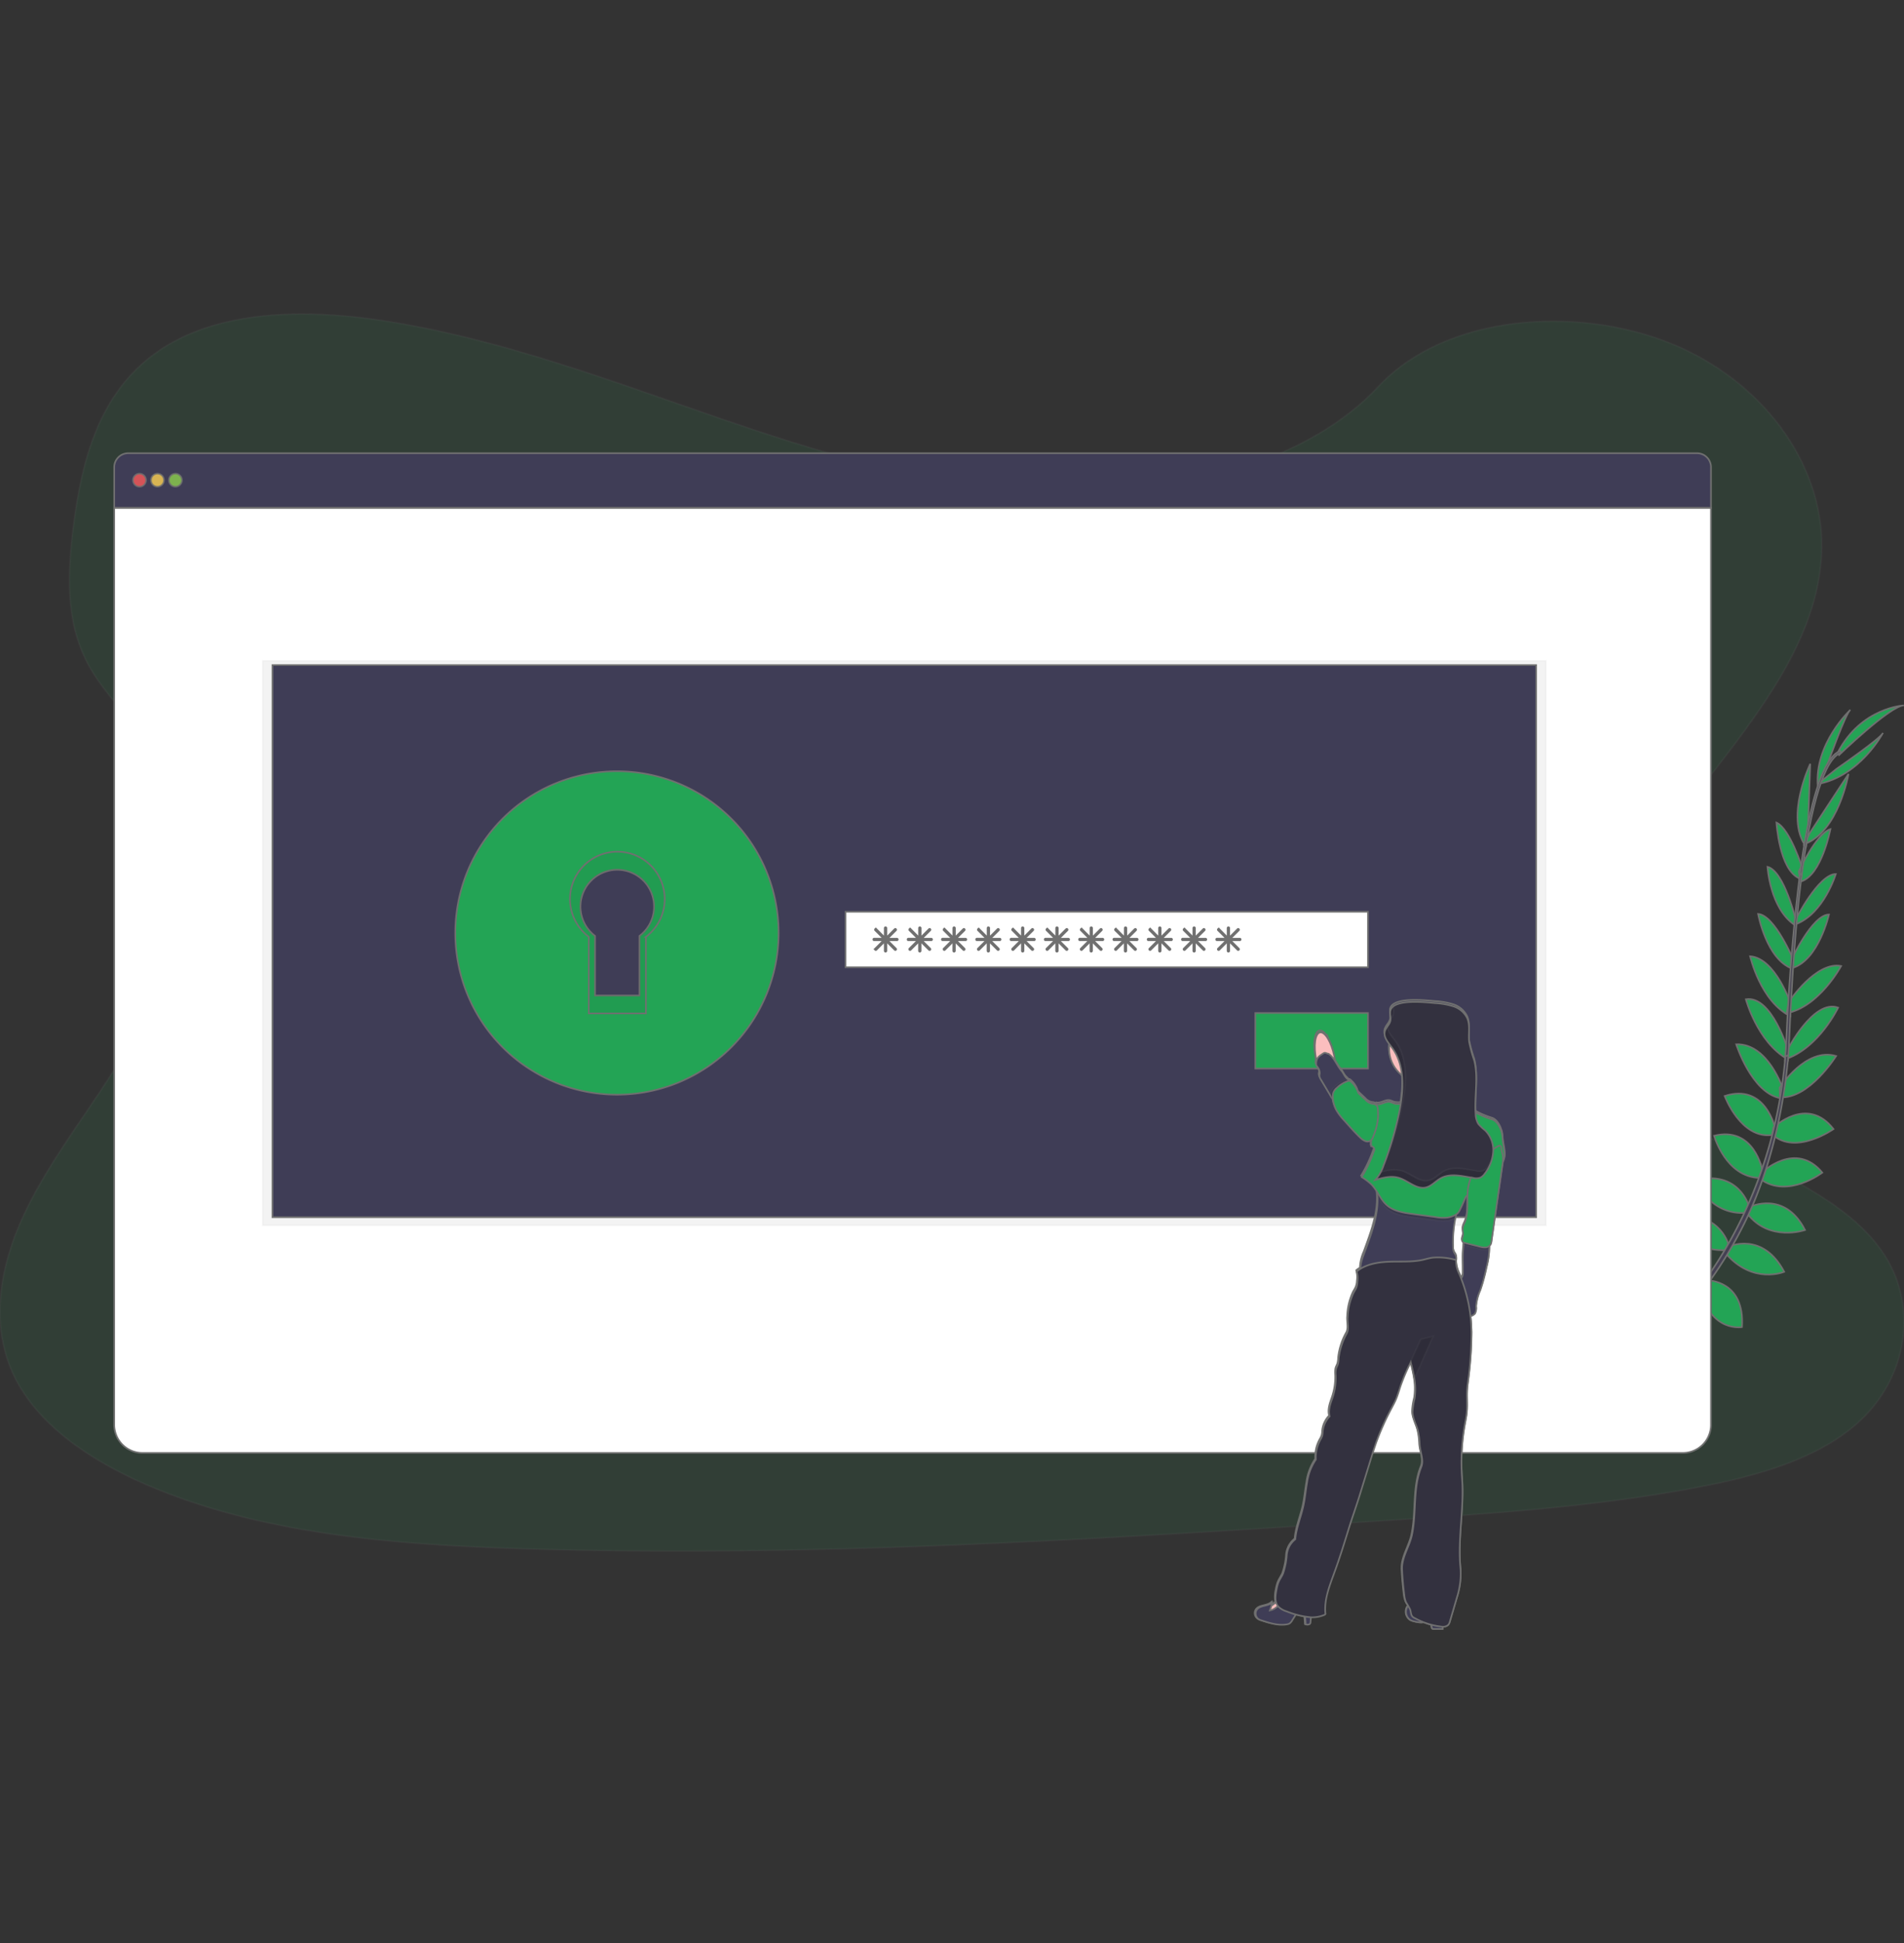 <svg xmlns="http://www.w3.org/2000/svg" xmlns:xlink="http://www.w3.org/1999/xlink" width="500" height="510" viewBox="0 0 500 510">
  <rect x="0" y="0" width="500" height="510" fill="#333333" stroke="none"/>
  <defs>
    <clipPath id="clip-path">
      <rect id="Rectangle_1" data-name="Rectangle 1" width="500" height="510" transform="translate(146 133)" fill="#fff" stroke="#707070" stroke-width="1"/>
    </clipPath>
    <linearGradient id="linear-gradient" y1="0.5" x2="1" y2="0.5" gradientUnits="objectBoundingBox">
      <stop offset="0" stop-color="gray" stop-opacity="0.251"/>
      <stop offset="0.54" stop-color="gray" stop-opacity="0.122"/>
      <stop offset="1" stop-color="gray" stop-opacity="0.102"/>
    </linearGradient>
  </defs>
  <g id="Mask_Group_1" data-name="Mask Group 1" transform="translate(-146 -133)" clip-path="url(#clip-path)">
    <g id="undraw_authentication_fsn5" transform="translate(146 215.421)">
      <path id="Path_1" data-name="Path 1" d="M290.064,67.344c-32.049.043-62.9-9.042-92.4-19.135S138.873,26.814,107.42,22.025c-20.229-3.078-43.231-2.8-59.043,8.382C33.155,41.16,28.748,58.958,26.621,75.4c-1.6,12.369-2.337,25.352,3.653,36.667,4.159,7.855,11.276,14.329,16.293,21.815,17.51,26.042,6.98,59.309-10.037,85.956-7.979,12.5-17.326,24.486-23.358,37.7S4.665,285.75,10.817,298.8c6.1,12.931,19.868,22.317,34.647,28.726,30.013,13.043,64.956,15.838,98.96,16.914,75.272,2.388,150.689-2.482,225.905-7.353,27.835-1.8,55.794-3.614,83.054-8.832,15.135-2.894,30.72-7.19,41.452-16.606,13.621-11.954,16.408-31.47,6.5-45.5-16.623-23.53-60.454-27.967-72.373-53.427-6.573-14.016-.9-30.09,7.443-43.6,17.9-28.988,48.723-54.953,49.242-87.375C486,59.481,469.972,37.76,446.035,28.083c-25.091-10.136-59.3-7.529-76.88,11.362C351.079,58.906,318.361,67.314,290.064,67.344Z" transform="translate(-7.25 -20.349)" fill="#23a455" stroke="#707070" stroke-width="0.429" opacity="0.1"/>
      <path id="Path_2" data-name="Path 2" d="M432.8,297.048s-5.269-3.477-10.492-1c0,0,1.608,3.1,8.219,2.8Z" transform="translate(-7.25 -20.349)" fill="#23a455" stroke="#707070" stroke-width="0.429"/>
      <path id="Path_3" data-name="Path 3" d="M433.468,297.232s1.6,6.105-2.418,10.26c0,0-2.418-2.517,0-8.682Z" transform="translate(-7.25 -20.349)" fill="#23a455" stroke="#707070" stroke-width="0.429"/>
      <path id="Path_4" data-name="Path 4" d="M440.02,291.371s-.39-5.192-12.117-3.469c0,0-.056,3.349,4.06,4.935S437.966,293.086,440.02,291.371Z" transform="translate(-7.25 -20.349)" fill="#23a455" stroke="#707070" stroke-width="0.429"/>
      <path id="Path_5" data-name="Path 5" d="M440.757,291.337s4.956,1.591.536,12.588c0,0-3.271-.729-3.859-5.106S438.588,292.932,440.757,291.337Z" transform="translate(-7.25 -20.349)" fill="#23a455" stroke="#707070" stroke-width="0.429"/>
      <path id="Path_6" data-name="Path 6" d="M447.377,283.971s.673-8.545-11.31-7.67c0,0-.858,7.718,9.2,9.724Z" transform="translate(-7.25 -20.349)" fill="#23a455" stroke="#707070" stroke-width="0.429"/>
      <path id="Path_7" data-name="Path 7" d="M455.3,274.324s-1.642-9.686-13.621-6.8c0,0-.043,8.374,11.666,9.107Z" transform="translate(-7.25 -20.349)" fill="#23a455" stroke="#707070" stroke-width="0.429"/>
      <path id="Path_8" data-name="Path 8" d="M461.084,264.351s-2.753-9.433-14.62-6.611c0,0,2.825,8.485,13.832,8.352Z" transform="translate(-7.25 -20.349)" fill="#23a455" stroke="#707070" stroke-width="0.429"/>
      <path id="Path_9" data-name="Path 9" d="M466.581,254.61s-2.688-9.788-14.149-6.86c0,0,3.824,9.3,13.39,8.515Z" transform="translate(-7.25 -20.349)" fill="#23a455" stroke="#707070" stroke-width="0.429"/>
      <path id="Path_10" data-name="Path 10" d="M470.122,245.358s-2.067-11.971-12.751-9.321c0,0,3.1,10.89,11.966,11.066Z" transform="translate(-7.25 -20.349)" fill="#23a455" stroke="#707070" stroke-width="0.429"/>
      <path id="Path_11" data-name="Path 11" d="M473.445,234.18s-2.483-12.065-13.291-8.575c0,0,4.236,11.4,12.524,10.226Z" transform="translate(-7.25 -20.349)" fill="#23a455" stroke="#707070" stroke-width="0.429"/>
      <path id="Path_12" data-name="Path 12" d="M475.486,223.779s-3.94-12.069-12.3-11.744c0,0,4.026,12.747,11.6,14.149Z" transform="translate(-7.25 -20.349)" fill="#23a455" stroke="#707070" stroke-width="0.429"/>
      <path id="Path_13" data-name="Path 13" d="M476.807,213.626s-4.288-14.526-11.088-13.407c0,0,2.967,11.1,10.847,15.671Z" transform="translate(-7.25 -20.349)" fill="#23a455" stroke="#707070" stroke-width="0.429"/>
      <path id="Path_14" data-name="Path 14" d="M477.553,201.513s-4.022-12.1-10.719-12.588c0,0,2.735,11.911,10.586,15.735Z" transform="translate(-7.25 -20.349)" fill="#23a455" stroke="#707070" stroke-width="0.429"/>
      <path id="Path_15" data-name="Path 15" d="M478.363,190.212s-5.012-12.117-9.433-12.391c0,0,2.178,11.932,9,14.38Z" transform="translate(-7.25 -20.349)" fill="#23a455" stroke="#707070" stroke-width="0.429"/>
      <path id="Path_16" data-name="Path 16" d="M478.916,179.7s-3.083-13.158-7.512-14.252c0,0,.6,10.766,7.066,15.238Z" transform="translate(-7.25 -20.349)" fill="#23a455" stroke="#707070" stroke-width="0.429"/>
      <path id="Path_17" data-name="Path 17" d="M480.588,165.927s-3.241-10.492-6.83-12.091c0,0,.707,12.37,6,14.655Z" transform="translate(-7.25 -20.349)" fill="#23a455" stroke="#707070" stroke-width="0.429"/>
      <path id="Path_18" data-name="Path 18" d="M481.973,156.923l.652-18.5s-6.71,13.943-1.136,21.742Z" transform="translate(-7.25 -20.349)" fill="#23a455" stroke="#707070" stroke-width="0.429"/>
      <path id="Path_19" data-name="Path 19" d="M487.152,138.526s4.832-13.506,6-14.26c0,0-9.475,8.764-8.549,20.036Z" transform="translate(-7.25 -20.349)" fill="#23a455" stroke="#707070" stroke-width="0.429"/>
      <path id="Path_20" data-name="Path 20" d="M447.7,283.907s8.5-1.11,8.245,10.9c0,0-7.679,1.252-10.187-8.682Z" transform="translate(-7.25 -20.349)" fill="#23a455" stroke="#707070" stroke-width="0.429"/>
      <path id="Path_21" data-name="Path 21" d="M455.7,274s9.818-.03,9,12.262c0,0-8.245,1.475-10.963-9.938Z" transform="translate(-7.25 -20.349)" fill="#23a455" stroke="#707070" stroke-width="0.429"/>
      <path id="Path_22" data-name="Path 22" d="M461.179,265.145s8.914-4.18,14.616,6.611c0,0-8.232,3.481-15.405-4.866Z" transform="translate(-7.25 -20.349)" fill="#23a455" stroke="#707070" stroke-width="0.429"/>
      <path id="Path_23" data-name="Path 23" d="M466.778,254.7s9.128-4.446,14.488,6.093c0,0-9.51,3.276-15.242-4.425Z" transform="translate(-7.25 -20.349)" fill="#23a455" stroke="#707070" stroke-width="0.429"/>
      <path id="Path_24" data-name="Path 24" d="M470.007,245.619s8.785-8.391,15.8.094c0,0-8.974,6.907-16.2,1.775Z" transform="translate(-7.25 -20.349)" fill="#23a455" stroke="#707070" stroke-width="0.429"/>
      <path id="Path_25" data-name="Path 25" d="M472.948,233.893s8.837-8.575,15.791.394c0,0-9.917,7.044-16.108,1.406Z" transform="translate(-7.25 -20.349)" fill="#23a455" stroke="#707070" stroke-width="0.429"/>
      <path id="Path_26" data-name="Path 26" d="M474.6,223.436s6.809-10.719,14.826-8.326c0,0-7.066,11.349-14.749,10.843Z" transform="translate(-7.25 -20.349)" fill="#23a455" stroke="#707070" stroke-width="0.429"/>
      <path id="Path_27" data-name="Path 27" d="M476.605,213.557s6.86-13.5,13.351-11.148c0,0-4.948,10.376-13.527,13.424Z" transform="translate(-7.25 -20.349)" fill="#23a455" stroke="#707070" stroke-width="0.429"/>
      <path id="Path_28" data-name="Path 28" d="M477.081,200.81s7.053-10.624,13.66-9.325c0,0-5.767,10.775-14.346,12.4Z" transform="translate(-7.25 -20.349)" fill="#23a455" stroke="#707070" stroke-width="0.429"/>
      <path id="Path_29" data-name="Path 29" d="M477.63,189.976s5.467-11.924,9.908-12.005c0,0-2.624,11.838-9.54,14.029Z" transform="translate(-7.25 -20.349)" fill="#23a455" stroke="#707070" stroke-width="0.429"/>
      <path id="Path_30" data-name="Path 30" d="M478.7,179.441s6.075-12.074,10.642-12.1c0,0-3.108,10.324-10.44,13.158Z" transform="translate(-7.25 -20.349)" fill="#23a455" stroke="#707070" stroke-width="0.429"/>
      <path id="Path_31" data-name="Path 31" d="M479.615,166.682s4.545-9.99,8.309-11.122c0,0-2.272,12.177-7.808,13.772Z" transform="translate(-7.25 -20.349)" fill="#23a455" stroke="#707070" stroke-width="0.429"/>
      <path id="Path_32" data-name="Path 32" d="M482.513,156.559l10.157-15.474s-2.6,15.264-11.641,18.436Z" transform="translate(-7.25 -20.349)" fill="#23a455" stroke="#707070" stroke-width="0.429"/>
      <path id="Path_33" data-name="Path 33" d="M489.485,139.773s11.8-8.146,12.232-9.463c0,0-6,11.409-17.15,13.424Z" transform="translate(-7.25 -20.349)" fill="#23a455" stroke="#707070" stroke-width="0.429"/>
      <path id="Path_34" data-name="Path 34" d="M490.192,136.107s13.553-13.03,17.013-13.017c0,0-11.178.51-17.339,12.322Z" transform="translate(-7.25 -20.349)" fill="#23a455" stroke="#707070" stroke-width="0.429"/>
      <path id="Path_35" data-name="Path 35" d="M479.748,168.615l.493.064c2.547-19.933,6.26-31.728,10.453-33.173l-.163-.472C486.085,136.579,482.346,148.194,479.748,168.615Z" transform="translate(-7.25 -20.349)" fill="#444053" stroke="#707070" stroke-width="0.429"/>
      <path id="Path_36" data-name="Path 36" d="M476,216.284l.746.06c.159-1.861.279-3.764.36-5.664.712-16.5,1.814-31.65,3.263-43.008l-.429-.536c-1.453,11.383-2.868,26.99-3.58,43.514C476.279,212.537,476.159,214.432,476,216.284Z" transform="translate(-7.25 -20.349)" fill="#444053" stroke="#707070" stroke-width="0.429"/>
      <path id="Path_37" data-name="Path 37" d="M418.891,306.558c.129-.056,13.261-5.921,26.891-19.907a108.14,108.14,0,0,0,19.658-27.869c6.3-12.833,10.144-28.6,11.431-43.921l-.776.364c-2.894,34.386-18.548,57.882-30.995,70.68-13.5,13.862-26.484,19.667-26.613,19.723Z" transform="translate(-7.25 -20.349)" fill="#444053" stroke="#707070" stroke-width="0.429"/>
      <path id="Path_38" data-name="Path 38" d="M452.9,56.891H40.916a3.67,3.67,0,0,0-3.67,3.67V71.254h419.32V60.561A3.67,3.67,0,0,0,452.9,56.891Z" transform="translate(-7.25 -20.349)" fill="#3f3d56" stroke="#707070" stroke-width="0.429"/>
      <path id="Path_39" data-name="Path 39" d="M37.246,71.254V311.887a7.4,7.4,0,0,0,7.4,7.4H449.165a7.4,7.4,0,0,0,7.4-7.4V71.254Z" transform="translate(-7.25 -20.349)" fill="#fff" stroke="#707070" stroke-width="0.429"/>
      <circle id="Ellipse_1" data-name="Ellipse 1" cx="1.715" cy="1.715" r="1.715" transform="translate(34.922 41.902)" fill="#fa5959" stroke="#707070" stroke-width="0.429" opacity="0.8"/>
      <circle id="Ellipse_2" data-name="Ellipse 2" cx="1.715" cy="1.715" r="1.715" transform="translate(39.638 41.902)" fill="#fed253" stroke="#707070" stroke-width="0.429" opacity="0.8"/>
      <circle id="Ellipse_3" data-name="Ellipse 3" cx="1.715" cy="1.715" r="1.715" transform="translate(44.354 41.902)" fill="#8ccf4d" stroke="#707070" stroke-width="0.429" opacity="0.8"/>
      <rect id="Rectangle_2" data-name="Rectangle 2" width="336.999" height="148.185" transform="translate(68.973 91.028)" stroke="#707070" stroke-width="0.429" opacity="0.05"/>
      <rect id="Rectangle_3" data-name="Rectangle 3" width="331.854" height="144.918" transform="translate(71.546 92.152)" fill="#3f3d56" stroke="#707070" stroke-width="0.429"/>
      <path id="Path_40" data-name="Path 40" d="M169.263,149.8a33.014,33.014,0,1,0,33.014,33.014A33.014,33.014,0,0,0,169.263,149.8Zm5.921,33.807v15.632H163.513V183.6a9.668,9.668,0,1,1,11.671,0Z" transform="translate(-7.25 -20.349)" fill="#23a455" stroke="#707070" stroke-width="0.429"/>
      <path id="Path_41" data-name="Path 41" d="M169.263,149.8a33.014,33.014,0,1,0,33.014,33.014A33.014,33.014,0,0,0,169.263,149.8Zm5.921,33.807v15.632H163.513V183.6a9.668,9.668,0,1,1,11.671,0Z" transform="translate(-7.25 -20.349)" stroke="#707070" stroke-width="0.429" opacity="0.05"/>
      <path id="Path_42" data-name="Path 42" d="M169.263,140.365a42.446,42.446,0,1,0,42.446,42.446,42.446,42.446,0,0,0-42.446-42.446Zm7.61,43.467v20.1H161.867v-20.1a12.434,12.434,0,1,1,15.006,0Z" transform="translate(-7.25 -20.349)" fill="#23a455" stroke="#707070" stroke-width="0.429"/>
      <rect id="Rectangle_4" data-name="Rectangle 4" width="137.201" height="14.578" transform="translate(222.038 156.893)" fill="#fff" stroke="#707070" stroke-width="0.429"/>
      <rect id="Rectangle_5" data-name="Rectangle 5" width="29.584" height="14.578" transform="translate(329.655 183.476)" fill="#23a455" stroke="#707070" stroke-width="0.429"/>
      <path id="Path_43" data-name="Path 43" d="M242.794,184.312h-2.482l2.208-2.2a.219.219,0,0,0,0-.3.214.214,0,0,0-.3,0l-2.208,2.208v-2.487a.214.214,0,0,0-.214-.214.219.219,0,0,0-.214.214v2.487l-2.2-2.221a.214.214,0,0,0-.3,0,.219.219,0,0,0,0,.3l2.208,2.2h-2.487a.219.219,0,0,0-.214.214.214.214,0,0,0,.214.214h2.487l-2.208,2.208a.219.219,0,0,0,0,.3.223.223,0,0,0,.3,0l2.2-2.208v2.482a.214.214,0,1,0,.429,0v-2.482l2.208,2.208a.223.223,0,0,0,.3,0,.219.219,0,0,0,0-.3l-2.208-2.208h2.482a.208.208,0,1,0,0-.416Z" transform="translate(-7.25 -20.349)" fill="#23a455" stroke="#707070" stroke-width="0.429"/>
      <path id="Path_44" data-name="Path 44" d="M251.8,184.312h-2.482l2.208-2.2a.219.219,0,0,0,0-.3.214.214,0,0,0-.3,0l-2.208,2.208v-2.487a.214.214,0,0,0-.214-.214.219.219,0,0,0-.214.214v2.487l-2.2-2.221a.214.214,0,0,0-.3,0,.219.219,0,0,0,0,.3l2.208,2.2H245.8a.219.219,0,0,0-.214.214.214.214,0,0,0,.214.214h2.487l-2.208,2.208a.219.219,0,0,0,0,.3.223.223,0,0,0,.3,0l2.2-2.208v2.482a.214.214,0,1,0,.429,0v-2.482l2.208,2.208a.223.223,0,0,0,.3,0,.219.219,0,0,0,0-.3l-2.208-2.208H251.8a.208.208,0,1,0,0-.416Z" transform="translate(-7.25 -20.349)" fill="#23a455" stroke="#707070" stroke-width="0.429"/>
      <path id="Path_45" data-name="Path 45" d="M260.8,184.312h-2.482l2.208-2.2a.219.219,0,0,0,0-.3.214.214,0,0,0-.3,0l-2.208,2.208v-2.487a.214.214,0,0,0-.214-.214.219.219,0,0,0-.214.214v2.487l-2.2-2.221a.214.214,0,0,0-.3,0,.219.219,0,0,0,0,.3l2.208,2.2H254.8a.219.219,0,0,0-.214.214.214.214,0,0,0,.214.214h2.487l-2.208,2.208a.219.219,0,0,0,0,.3.223.223,0,0,0,.3,0l2.2-2.208v2.482a.214.214,0,1,0,.429,0v-2.482l2.208,2.208a.223.223,0,0,0,.3,0,.219.219,0,0,0,0-.3l-2.208-2.208H260.8a.208.208,0,1,0,0-.416Z" transform="translate(-7.25 -20.349)" fill="#23a455" stroke="#707070" stroke-width="0.429"/>
      <path id="Path_46" data-name="Path 46" d="M269.805,184.312h-2.482l2.208-2.2a.219.219,0,0,0,0-.3.214.214,0,0,0-.3,0l-2.208,2.208v-2.487a.214.214,0,0,0-.214-.214.219.219,0,0,0-.214.214v2.487l-2.2-2.221a.214.214,0,0,0-.3,0,.219.219,0,0,0,0,.3l2.208,2.2H263.8a.219.219,0,0,0-.214.214.214.214,0,0,0,.214.214h2.487l-2.208,2.208a.219.219,0,0,0,0,.3.223.223,0,0,0,.3,0l2.2-2.208v2.482a.214.214,0,1,0,.429,0v-2.482l2.208,2.208a.223.223,0,0,0,.3,0,.219.219,0,0,0,0-.3l-2.208-2.208h2.482a.208.208,0,1,0,0-.416Z" transform="translate(-7.25 -20.349)" fill="#23a455" stroke="#707070" stroke-width="0.429"/>
      <path id="Path_47" data-name="Path 47" d="M278.809,184.312h-2.482l2.208-2.2a.219.219,0,0,0,0-.3.214.214,0,0,0-.3,0l-2.208,2.208v-2.487a.214.214,0,0,0-.214-.214.219.219,0,0,0-.214.214v2.487l-2.2-2.221a.214.214,0,0,0-.3,0,.219.219,0,0,0,0,.3l2.208,2.2h-2.487a.219.219,0,0,0-.214.214.214.214,0,0,0,.214.214h2.487l-2.208,2.208a.219.219,0,0,0,0,.3.223.223,0,0,0,.3,0l2.2-2.208v2.482a.214.214,0,1,0,.429,0v-2.482l2.208,2.208a.223.223,0,0,0,.3,0,.219.219,0,0,0,0-.3l-2.208-2.208h2.482a.208.208,0,1,0,0-.416Z" transform="translate(-7.25 -20.349)" fill="#23a455" stroke="#707070" stroke-width="0.429"/>
      <path id="Path_48" data-name="Path 48" d="M287.813,184.312H285.33l2.208-2.2a.219.219,0,0,0,0-.3.214.214,0,0,0-.3,0l-2.208,2.208v-2.487a.214.214,0,0,0-.214-.214.219.219,0,0,0-.214.214v2.487l-2.2-2.221a.214.214,0,0,0-.3,0,.219.219,0,0,0,0,.3l2.208,2.2H281.81a.219.219,0,0,0-.214.214.214.214,0,0,0,.214.214H284.3l-2.208,2.208a.219.219,0,0,0,0,.3.223.223,0,0,0,.3,0l2.2-2.208v2.482a.214.214,0,1,0,.429,0v-2.482l2.208,2.208a.223.223,0,0,0,.3,0,.219.219,0,0,0,0-.3l-2.208-2.208h2.482a.208.208,0,1,0,0-.416Z" transform="translate(-7.25 -20.349)" fill="#23a455" stroke="#707070" stroke-width="0.429"/>
      <path id="Path_49" data-name="Path 49" d="M296.816,184.312h-2.482l2.208-2.2a.219.219,0,0,0,0-.3.214.214,0,0,0-.3,0l-2.208,2.208v-2.487a.214.214,0,0,0-.214-.214.219.219,0,0,0-.214.214v2.487l-2.2-2.221a.214.214,0,0,0-.3,0,.219.219,0,0,0,0,.3l2.208,2.2h-2.487a.219.219,0,0,0-.214.214.214.214,0,0,0,.214.214H293.3l-2.208,2.208a.219.219,0,0,0,0,.3.223.223,0,0,0,.3,0l2.2-2.208v2.482a.214.214,0,0,0,.429,0v-2.482l2.208,2.208a.223.223,0,0,0,.3,0,.219.219,0,0,0,0-.3l-2.208-2.208h2.482a.208.208,0,1,0,0-.416Z" transform="translate(-7.25 -20.349)" fill="#23a455" stroke="#707070" stroke-width="0.429"/>
      <path id="Path_50" data-name="Path 50" d="M305.82,184.312h-2.482l2.208-2.2a.219.219,0,0,0,0-.3.214.214,0,0,0-.3,0l-2.208,2.208v-2.487a.214.214,0,0,0-.214-.214.219.219,0,0,0-.214.214v2.487l-2.2-2.221a.214.214,0,0,0-.3,0,.219.219,0,0,0,0,.3l2.208,2.2h-2.487a.219.219,0,0,0-.214.214.214.214,0,0,0,.214.214H302.3l-2.208,2.208a.219.219,0,0,0,0,.3.223.223,0,0,0,.3,0l2.2-2.208v2.482a.214.214,0,1,0,.429,0v-2.482l2.208,2.208a.223.223,0,0,0,.3,0,.219.219,0,0,0,0-.3l-2.208-2.208h2.482a.208.208,0,1,0,0-.416Z" transform="translate(-7.25 -20.349)" fill="#23a455" stroke="#707070" stroke-width="0.429"/>
      <path id="Path_51" data-name="Path 51" d="M314.824,184.312h-2.482l2.208-2.2a.219.219,0,0,0,0-.3.214.214,0,0,0-.3,0l-2.208,2.208v-2.487a.214.214,0,0,0-.214-.214.219.219,0,0,0-.214.214v2.487l-2.2-2.221a.214.214,0,0,0-.3,0,.219.219,0,0,0,0,.3l2.208,2.2h-2.487a.219.219,0,0,0-.214.214.214.214,0,0,0,.214.214h2.487l-2.208,2.208a.219.219,0,0,0,0,.3.223.223,0,0,0,.3,0l2.2-2.208v2.482a.214.214,0,1,0,.429,0v-2.482l2.208,2.208a.223.223,0,0,0,.3,0,.219.219,0,0,0,0-.3l-2.208-2.208h2.482a.208.208,0,1,0,0-.416Z" transform="translate(-7.25 -20.349)" fill="#23a455" stroke="#707070" stroke-width="0.429"/>
      <path id="Path_52" data-name="Path 52" d="M323.828,184.312h-2.482l2.208-2.2a.219.219,0,0,0,0-.3.214.214,0,0,0-.3,0l-2.208,2.208v-2.487a.214.214,0,0,0-.214-.214.219.219,0,0,0-.214.214v2.487l-2.2-2.221a.214.214,0,0,0-.3,0,.219.219,0,0,0,0,.3l2.208,2.2h-2.487a.219.219,0,0,0-.214.214.214.214,0,0,0,.214.214h2.487l-2.208,2.208a.219.219,0,0,0,0,.3.223.223,0,0,0,.3,0l2.2-2.208v2.482a.214.214,0,0,0,.429,0v-2.482l2.208,2.208a.223.223,0,0,0,.3,0,.219.219,0,0,0,0-.3l-2.208-2.208h2.482a.208.208,0,1,0,0-.416Z" transform="translate(-7.25 -20.349)" fill="#23a455" stroke="#707070" stroke-width="0.429"/>
      <path id="Path_53" data-name="Path 53" d="M332.832,184.312h-2.482l2.208-2.2a.219.219,0,0,0,0-.3.214.214,0,0,0-.3,0l-2.208,2.208v-2.487a.214.214,0,0,0-.214-.214.219.219,0,0,0-.214.214v2.487l-2.2-2.221a.214.214,0,0,0-.3,0,.219.219,0,0,0,0,.3l2.208,2.2h-2.487a.219.219,0,0,0-.214.214.214.214,0,0,0,.214.214h2.487l-2.208,2.208a.219.219,0,0,0,0,.3.223.223,0,0,0,.3,0l2.2-2.208v2.482a.214.214,0,1,0,.429,0v-2.482l2.208,2.208a.223.223,0,0,0,.3,0,.219.219,0,0,0,0-.3l-2.208-2.208h2.482a.208.208,0,1,0,0-.416Z" transform="translate(-7.25 -20.349)" fill="#23a455" stroke="#707070" stroke-width="0.429"/>
      <path id="Path_54" data-name="Path 54" d="M401.856,236.47a7.675,7.675,0,0,0-.193-1.539c-.386-1.449-1.256-3.2-2.688-3.64a22.567,22.567,0,0,1-4.262-1.8c-.257-4.6.8-9.3-.352-13.754a35,35,0,0,1-1.325-4.858c-.236-2.075.33-4.288-.5-6.2a6.119,6.119,0,0,0-3.623-3.13,19.305,19.305,0,0,0-4.832-.857c-2.058-.167-8.721-.956-11.045.883h0a2.427,2.427,0,0,0-.429.429h0a1.715,1.715,0,0,0-.137.223l-.021.034a1.743,1.743,0,0,0-.116.279h0a2.168,2.168,0,0,0-.073.322v.772c.03.386.086.772.086,1.153a2.484,2.484,0,0,1-.051.566,3.962,3.962,0,0,1-.712,1.389h0l-.077.111c-.047.069-.094.133-.137.2s-.077.12-.111.18-.069.1-.1.154a2.092,2.092,0,0,0-.111.219c0,.043-.047.081-.064.124a2.117,2.117,0,0,0-.129.36,2.392,2.392,0,0,0-.026,1.14,4.245,4.245,0,0,0,.587,1.351c.107.176.223.347.343.519l.3.407a9.252,9.252,0,0,0-.09,1.2,8.87,8.87,0,0,0,3.386,6.971,26.264,26.264,0,0,1-.055,5.442c-.039.377-.086.759-.137,1.136s-.09.626-.141.939a4.352,4.352,0,0,1-1.874-.141,8.83,8.83,0,0,0-.857-.33c-1.248-.313-2.521.93-3.756.553a.5.5,0,0,1-.056.172,1.681,1.681,0,0,0-.858-.253,3.128,3.128,0,0,1-1.861-1.068l-1.634-1.539a1.8,1.8,0,0,1-.283-.317,2.225,2.225,0,0,1-.2-.527,6.076,6.076,0,0,0-1.582-2.268,1.072,1.072,0,0,0-.467-.339.72.72,0,0,0-.214,0,1.877,1.877,0,0,0-.141-.171,4.041,4.041,0,0,0-.356-.36c-.78-.72-.858-1.338-1.535-2.144a20.6,20.6,0,0,1-1.6-2.422c-.056-.45-.133-.913-.227-1.381a17.767,17.767,0,0,0-.939-3.13l-.857-1.9-.1.1c-.622-.926-1.286-1.432-1.882-1.312-1,.206-1.492,2.144-1.333,4.678l.343,2.573a.794.794,0,0,0,.047.193,4.748,4.748,0,0,0-.094.926c0,.36.334.626.51.948a2.68,2.68,0,0,1,.429,1.462c-.021.184-.077.36-.086.54a2.079,2.079,0,0,0,.4,1.115l2.144,3.6.429.755.026.034a1.831,1.831,0,0,0,.575.66,7.854,7.854,0,0,0,.707,2.6c.073.163.154.317.24.472a15.164,15.164,0,0,0,2.024,2.628l1.02,1.145c1.008,1.123,2.015,2.251,3.108,3.289a4.164,4.164,0,0,0,1.389.973,1.573,1.573,0,0,0,1.561-.227v1.595a.9.9,0,0,1,.677,1.411,35.362,35.362,0,0,1-3.173,6.714,14.29,14.29,0,0,1,2.658,2.028,11.953,11.953,0,0,1,1.385,1.874c.039.317.069.63.086.943.317,5.111-1.659,10.183-3.43,15.053a11.729,11.729,0,0,0-1.025,4.262,8.367,8.367,0,0,0-.96.69,6.358,6.358,0,0,1,.176,2.718,4.815,4.815,0,0,1-.356,1.715,12.062,12.062,0,0,1-.617,1.1,16.36,16.36,0,0,0-1.578,6.526c-.133,1.351.39,3-.223,4.21a17.224,17.224,0,0,0-2.144,6.594,6.611,6.611,0,0,1-.2,1.539c-.133.429-.369.793-.489,1.213a5.192,5.192,0,0,0-.086,1.715,16.412,16.412,0,0,1-.9,6.05c-.536,1.531-1.128,3.168-.707,4.742a6.684,6.684,0,0,0-1.814,3.983,6.281,6.281,0,0,1-.137,1.136,5.525,5.525,0,0,1-.515,1.093,9.57,9.57,0,0,0-1.166,5.145,14.312,14.312,0,0,0-2.311,6.037c-.382,2.139-.549,4.318-1.038,6.431-.652,2.8-1.831,5.621-2.062,8.485a5.977,5.977,0,0,0-2.255,4.232,18.835,18.835,0,0,1-.99,4.832c-.352.78-.858,1.479-1.192,2.277a10.456,10.456,0,0,0-.514,1.959,7.646,7.646,0,0,0-.133,3.216,4.848,4.848,0,0,1-1.256.956c.069-.266.124-.532.171-.8-1.106,1-3.113.652-4,1.857a1.809,1.809,0,0,0,.429,2.482,3.432,3.432,0,0,0,.888.382c2.144.686,4.348,1.376,6.551,1.012a1.955,1.955,0,0,0,.742-.236,2.388,2.388,0,0,0,.69-.8q.5-.785.986-1.569a20.362,20.362,0,0,0,2.405.562c.081.686.141,1.372.171,2.058.429.086,1,.111,1.2-.287a1.042,1.042,0,0,0,.073-.476c0-.3.043-.707.069-1.119h.086a8.146,8.146,0,0,0,3.794-.767c-.459-3.8,1.055-7.512,2.367-11.1,1.385-3.782,2.573-7.632,3.769-11.482.857-2.71,1.805-5.334,2.645-8.048q1.586-5.145,3.186-10.29c.463-1.509.93-3,1.462-4.5a70.135,70.135,0,0,1,3.975-8.845c.429-.81.857-1.612,1.209-2.452.429-1.025.733-2.1,1.076-3.156a48.878,48.878,0,0,1,2.693-6.337c.03-.056.051-.107.081-.159.347,1.419.695,2.86.926,4.288a16.292,16.292,0,0,1,.073,5.3,17.476,17.476,0,0,0-.549,3.593c.064,1.676.96,3.2,1.4,4.815a18.326,18.326,0,0,1,.48,3.687c.12,1.929,1.166,4.095.429,5.882-2.294,5.664-1.183,12.061-2.491,18.008-.673,3.053-2.735,5.921-2.573,9.042q.172,3.323.583,6.629a6.309,6.309,0,0,0,.536,2.011,7.382,7.382,0,0,0,.587.96c-.189.073-.347.266-.484.673a2.645,2.645,0,0,0,.952,3,4.168,4.168,0,0,0,1.239.429,6.524,6.524,0,0,0,1.792.249,4.182,4.182,0,0,0,.562-.069,20.435,20.435,0,0,0,2.028.729,4.4,4.4,0,0,0,.056.527.656.656,0,0,0,.223.484.669.669,0,0,0,.343.06h2.328V364.9a1.917,1.917,0,0,0,1.479-.48,2.289,2.289,0,0,0,.429-.892q.952-3.229,1.891-6.461a20.657,20.657,0,0,0,.922-7.375c-.827-7.9.99-15.829.4-23.753a56.9,56.9,0,0,1,.729-14.252c.193-1.063.429-2.144.515-3.2.189-2-.043-4.017.1-6,.047-.695.142-1.385.227-2.075a99.657,99.657,0,0,0,.922-12.927,40.727,40.727,0,0,0-.266-4.288,2.448,2.448,0,0,0,1.171-.686,2.916,2.916,0,0,0,.279-1.831,13.273,13.273,0,0,1,1.153-4.382,52.057,52.057,0,0,0,1.621-6.028,21.046,21.046,0,0,0,.72-5.038q0-.257-.026-.515a1.328,1.328,0,0,0,.394-.429,2.491,2.491,0,0,0,.206-.793c.154-1.093.313-2.191.467-3.289q.171-1.179.339-2.354l1.363-9.514c.116-.827.236-1.651.352-2.474l.356-2.461c.039-.292.081-.583.111-.857C402.967,240.791,401.968,238.459,401.856,236.47ZM390.482,272.09a7.837,7.837,0,0,1-.858-3.726h-.047a1.912,1.912,0,0,0-.056-1.209c-.133-.313-.364-.579-.506-.892a3.267,3.267,0,0,1-.232-1.2,32.729,32.729,0,0,1,.613-7.778c.056-.3.116-.6.172-.9a2.239,2.239,0,0,0,.489-.382,3.477,3.477,0,0,0,.553-.858c.485-.973.926-1.964,1.333-2.971.133-.326.326-.7.656-.785-.069,2.508.189,5.068-.832,7.332a4.637,4.637,0,0,0-.429,1.158c-.094.639.172,1.286.077,1.921-.047.33-.189.635-.244.96a.939.939,0,0,0,.249.909.749.749,0,0,0,.184.094c-.026.171-.047.347-.064.514-.034.352-.051.682-.073.888a27.66,27.66,0,0,0-.116,3.156c0,1.136.043,2.272.026,3.43a2.328,2.328,0,0,1-.163.973,1.689,1.689,0,0,1-.326.429,11.145,11.145,0,0,0-.407-1.059Z" transform="translate(-7.25 -20.349)" stroke="#707070" stroke-width="0.429" fill="url(#linear-gradient)"/>
      <ellipse id="Ellipse_4" data-name="Ellipse 4" cx="2.418" cy="6.847" rx="2.418" ry="6.847" transform="matrix(0.98, -0.201, 0.201, 0.98, 344.271, 189.063)" fill="#fbbebe" stroke="#707070" stroke-width="0.429"/>
      <path id="Path_55" data-name="Path 55" d="M376.616,360.152a2.6,2.6,0,0,0,.952,2.971,4.237,4.237,0,0,0,1.231.429,6.491,6.491,0,0,0,1.788.244c.742-.034,1.453-.326,2.2-.429a.343.343,0,0,1,.253.034.365.365,0,0,1,.094.3,11.332,11.332,0,0,0,.094,1.261.648.648,0,0,0,.223.484.669.669,0,0,0,.343.06h2.324a22.663,22.663,0,0,0-.665-6.063,1.354,1.354,0,0,0-.172-.429,1.419,1.419,0,0,0-.742-.429,4.146,4.146,0,0,0-1.8-.313,5.263,5.263,0,0,0-2.015.986,3.07,3.07,0,0,1-2.285.553C377.662,359.607,377.015,358.96,376.616,360.152Z" transform="translate(-7.25 -20.349)" fill="#3f3d56" stroke="#707070" stroke-width="0.429"/>
      <path id="Path_56" data-name="Path 56" d="M342.5,358.27a6.431,6.431,0,0,1-2.345,1.595l-.395.189a.274.274,0,0,0-.133.107.231.231,0,0,0,.043.193,2.774,2.774,0,0,0,3.147,1.145,1.668,1.668,0,0,0,.69-.36,2.264,2.264,0,0,0,.532-1.381,2.826,2.826,0,0,0-.064-1.582C343.375,356.833,343.156,357.442,342.5,358.27Z" transform="translate(-7.25 -20.349)" fill="#fbbebe" stroke="#707070" stroke-width="0.429"/>
      <path id="Path_57" data-name="Path 57" d="M351.405,363.552a1.042,1.042,0,0,1-.073.476c-.2.394-.763.373-1.2.287a28.855,28.855,0,0,0-.527-4.33c-.832-.039-1.432.75-1.878,1.458l-1.149,1.822a2.375,2.375,0,0,1-.686.8,2.032,2.032,0,0,1-.742.236c-2.2.364-4.412-.326-6.53-1.012a3.46,3.46,0,0,1-.888-.377,1.814,1.814,0,0,1-.429-2.478c.888-1.2,2.881-.857,3.987-1.852a9.981,9.981,0,0,1-.566,2.045c1.479-.223,2.474-1.578,3.666-2.482a2.255,2.255,0,0,1,1.046-.5,2.3,2.3,0,0,1,.857.09,10.059,10.059,0,0,1,3.773,1.857A4.068,4.068,0,0,1,351.418,361,10.411,10.411,0,0,1,351.405,363.552Z" transform="translate(-7.25 -20.349)" fill="#3f3d56" stroke="#707070" stroke-width="0.429"/>
      <circle id="Ellipse_5" data-name="Ellipse 5" cx="8.858" cy="8.858" r="8.858" transform="translate(364.791 184.025)" fill="#fbbebe" stroke="#707070" stroke-width="0.429"/>
      <path id="Path_58" data-name="Path 58" d="M398.349,265.53a21.008,21.008,0,0,1-.716,5.012,51.729,51.729,0,0,1-1.621,6,13.21,13.21,0,0,0-1.145,4.373,2.908,2.908,0,0,1-.283,1.827,2.667,2.667,0,0,1-1.252.716,1.565,1.565,0,0,0-1.055.939,6.625,6.625,0,0,1-.892-1.964q-1.153-3.533-2.144-7.1a.922.922,0,0,1,.06-.858,1.064,1.064,0,0,1,.373-.21,3.858,3.858,0,0,0,1.188-.763,1.736,1.736,0,0,0,.394-.51,2.311,2.311,0,0,0,.167-.969c0-1.136,0-2.268-.03-3.4a28.44,28.44,0,0,1,.12-3.143c0-.206.039-.536.073-.888.064-.673.193-1.453.557-1.715.545-.364,2.174.124,2.791.21,1.063.146,2.144.317,3.181.519A8.495,8.495,0,0,1,398.349,265.53Z" transform="translate(-7.25 -20.349)" fill="#3f3d56" stroke="#707070" stroke-width="0.429"/>
      <path id="Path_59" data-name="Path 59" d="M362.583,223.148c-.343.686-1.166,1.016-1.8,1.449l-2.174,1.492a1.449,1.449,0,0,1-1.076.369,1.415,1.415,0,0,1-.8-.75.148.148,0,0,0,0-.034l-.45-.755-2.144-3.593a2.045,2.045,0,0,1-.4-1.106c0-.184.064-.356.081-.54a2.594,2.594,0,0,0-.429-1.458c-.172-.322-.514-.587-.506-.948a3.43,3.43,0,0,1,.24-1.385,2.8,2.8,0,0,1,.939-1c.2-.146.407-.283.622-.429a1.225,1.225,0,0,1,.373-.172c.356-.073.707.223,1.068.236,1.548,1.038,2.144,3,3.361,4.416.686.806.755,1.423,1.531,2.144.124.111.244.232.36.356a2.49,2.49,0,0,1,.386.557C361.905,222.364,362.759,222.8,362.583,223.148Z" transform="translate(-7.25 -20.349)" fill="#3f3d56" stroke="#707070" stroke-width="0.429"/>
      <path id="Path_60" data-name="Path 60" d="M377.786,222.094a7.982,7.982,0,0,1,.952,4.318,2.7,2.7,0,0,1-.373,1.136c-.617.948-1.912,1.119-3.04,1.175a1.792,1.792,0,0,0-1.321.429,1.2,1.2,0,0,0,.081,1.466,3.31,3.31,0,0,0,1.312.858,11.616,11.616,0,0,0,5.647,1.252c.9-.086,1.775-.347,2.671-.48a28.05,28.05,0,0,1,2.941-.163c1.166-.043,2.328-.159,3.49-.274l3.078-.3a.686.686,0,0,0,.459-.167c.227-.266-.064-.656-.347-.858-1.634-1.209-3.713-2.041-4.643-3.859a22.712,22.712,0,0,1-.879-2.8,23.567,23.567,0,0,1-1.02-2.705,17.93,17.93,0,0,1-.142-2.5,3.349,3.349,0,0,0-.857-2.281,3.575,3.575,0,0,0-2.332-.75,7.55,7.55,0,0,0-5.685,1.844c-.39.39-.725.857-1.128,1.209s-.952.454-.686.918.789.75,1.072,1.158A9.861,9.861,0,0,1,377.786,222.094Z" transform="translate(-7.25 -20.349)" fill="#fbbebe" stroke="#707070" stroke-width="0.429"/>
      <path id="Path_61" data-name="Path 61" d="M395.249,234.566a48.712,48.712,0,0,1-2.624,9.66,36.38,36.38,0,0,0-1.544,4.33c-.33,1.329-.266,2.753-.57,4.086-.377,1.659-.755,3.323-1.059,4.995a32.75,32.75,0,0,0-.609,7.76,3.245,3.245,0,0,0,.232,1.2c.142.309.369.575.5.892a2.143,2.143,0,0,1-.12,1.715,4.964,4.964,0,0,1-.883,1.338c-4,1.192-8.271.8-12.434,1.055-3.837.232-7.718,1.02-11.5.364-.429-1.715.287-3.512.9-5.184,1.779-4.858,3.747-9.917,3.43-15.006a15.541,15.541,0,0,0-.2-1.771,23.473,23.473,0,0,1,1.14-10.835,18.6,18.6,0,0,0,.489-6.766,12.355,12.355,0,0,1-.03-2.217,3.9,3.9,0,0,1,.806-2.071c0-.03.039-.06.06-.09a.589.589,0,0,1,.322,0h0a.275.275,0,0,0,.214,0l.047-.03a.107.107,0,0,1,.124,0c.1.06.154.266.369.3a8.547,8.547,0,0,0,.956.09,5.145,5.145,0,0,1,1.141.163h.051a3.348,3.348,0,0,0,1.664-.142,4.421,4.421,0,0,0,1.02-.394c.094-.1.686-.2.806-.27.39-.236.3-1.342.386-1.8a4.939,4.939,0,0,1,.322-1.329,2.264,2.264,0,0,1,1.835-1.068,9.772,9.772,0,0,1,2.2.2c1.6.227,3.237.189,4.806.557a3.58,3.58,0,0,0,2.375.1c.2.047.227.219.227.429a2.746,2.746,0,0,1-.12.587c-.274,1.183.656,2.272,1.513,3.13a4.853,4.853,0,0,0,1.265,1.008c.429.2.857.279,1.286.493a2.341,2.341,0,0,1,.858.785,3.275,3.275,0,0,1,.489,1.248,7.461,7.461,0,0,1-.142,2.483Z" transform="translate(-7.25 -20.349)" fill="#3f3d56" stroke="#707070" stroke-width="0.429"/>
      <path id="Path_62" data-name="Path 62" d="M395.249,234.566a48.712,48.712,0,0,1-2.624,9.66,36.38,36.38,0,0,0-1.544,4.33c-.33,1.329-.266,2.753-.57,4.086-.377,1.659-.755,3.323-1.059,4.995-.09.051-.184.1-.279.141a6.579,6.579,0,0,1-1.681.54,10.29,10.29,0,0,1-3.138-.1l-6.118-.819c-2.444-.33-5.046-.729-6.86-2.384a14.637,14.637,0,0,1-2.392-3.267,15.547,15.547,0,0,0-.2-1.771,23.474,23.474,0,0,1,1.14-10.835,18.6,18.6,0,0,0,.489-6.766,12.355,12.355,0,0,1-.03-2.217,3.9,3.9,0,0,1,.806-2.071,3.057,3.057,0,0,1,.382-.086h0a1.9,1.9,0,0,1,.262-.034h.124a1.871,1.871,0,0,1,.429.051,7.755,7.755,0,0,1,.857.33h.051a3.284,3.284,0,0,0,1.14.163c.566,0,1.149-.09,1.715-.129a3.164,3.164,0,0,1,2.032.364,12.185,12.185,0,0,1,1.132,1.033,4.861,4.861,0,0,0,1.428.776,15.174,15.174,0,0,0,11.413-.24,2.233,2.233,0,0,1,1.145-.292,2.144,2.144,0,0,1,.823.352c.257.15.51.3.772.429a3.276,3.276,0,0,1,.489,1.248A7.46,7.46,0,0,1,395.249,234.566Z" transform="translate(-7.25 -20.349)" stroke="#707070" stroke-width="0.429" opacity="0.1"/>
      <path id="Path_63" data-name="Path 63" d="M398.984,231.728a22.882,22.882,0,0,1-4.888-2.144,2.191,2.191,0,0,0-.823-.352,2.3,2.3,0,0,0-1.149.292,15.165,15.165,0,0,1-11.409.24,4.961,4.961,0,0,1-1.428-.776,12.814,12.814,0,0,0-1.132-1.033c-1.411-.913-3.361.159-4.939-.429a8.741,8.741,0,0,0-.858-.33c-1.248-.313-2.517.93-3.743.553a20.857,20.857,0,0,0-1.008,3.824,41.692,41.692,0,0,0-.279,4.51c0,.9-.043,1.809,0,2.714a.89.89,0,0,1,.677,1.406,35.146,35.146,0,0,1-3.164,6.693,14.543,14.543,0,0,1,2.65,2.024c1.5,1.586,2.238,3.812,3.859,5.278,1.826,1.651,4.429,2.054,6.86,2.38l6.118.819a10.458,10.458,0,0,0,3.143.107,6.616,6.616,0,0,0,1.676-.545,3,3,0,0,0,.935-.617,3.429,3.429,0,0,0,.553-.858c.484-.969.926-1.959,1.333-2.963.142-.356.356-.772.742-.8,2.272-2.049,4.416-4.15,6.689-6.2a14.821,14.821,0,0,0,2.44-2.573c1.128-1.668.1-4.03,0-6.045a7.632,7.632,0,0,0-.193-1.531C401.278,233.91,400.412,232.161,398.984,231.728Z" transform="translate(-7.25 -20.349)" fill="#23a455" stroke="#707070" stroke-width="0.429"/>
      <path id="Path_64" data-name="Path 64" d="M362.583,223.148c-.343.686-1.166,1.016-1.8,1.449l-2.174,1.492a1.449,1.449,0,0,1-1.076.369,1.415,1.415,0,0,1-.8-.75V225.4a2.877,2.877,0,0,1,.137-1.025,3.194,3.194,0,0,1,.96-1.235,7.863,7.863,0,0,1,2.817-1.715.965.965,0,0,1,.515-.051.678.678,0,0,1,.189.081,2.489,2.489,0,0,1,.386.557C361.905,222.364,362.759,222.8,362.583,223.148Z" transform="translate(-7.25 -20.349)" stroke="#707070" stroke-width="0.429" opacity="0.1"/>
      <path id="Path_65" data-name="Path 65" d="M367.7,227.667a3.123,3.123,0,0,1-1.857-1.063l-1.625-1.509a1.519,1.519,0,0,1-.283-.317,2.225,2.225,0,0,1-.2-.527,6.05,6.05,0,0,0-1.578-2.264,1.029,1.029,0,0,0-.467-.334.939.939,0,0,0-.519.051,7.842,7.842,0,0,0-2.817,1.715,3.2,3.2,0,0,0-.96,1.235,2.851,2.851,0,0,0-.137,1.025,7.873,7.873,0,0,0,.746,3.276c.073.159.154.317.24.472a14.848,14.848,0,0,0,2.015,2.62l1.02,1.14c1,1.123,2.007,2.247,3.1,3.28a4.089,4.089,0,0,0,1.389.969,1.552,1.552,0,0,0,1.595-.257,2.306,2.306,0,0,0,.454-.815,16.036,16.036,0,0,0,1.325-5.347,20.187,20.187,0,0,0-.094-2.217C368.984,228.019,368.431,227.715,367.7,227.667Z" transform="translate(-7.25 -20.349)" fill="#23a455" stroke="#707070" stroke-width="0.429"/>
      <path id="Path_66" data-name="Path 66" d="M393.684,287.693a99.08,99.08,0,0,1-.918,12.893c-.086.69-.18,1.381-.227,2.071-.141,2,.09,4.013-.1,6-.1,1.076-.322,2.144-.51,3.194a56.8,56.8,0,0,0-.729,14.213c.592,7.9-1.222,15.808-.4,23.689a19.15,19.15,0,0,1-.253,4.583,19.426,19.426,0,0,1-.664,2.77q-.939,3.22-1.887,6.431a2.23,2.23,0,0,1-.429.892,2.032,2.032,0,0,1-1.608.476,18.547,18.547,0,0,1-7.049-2.187,2.456,2.456,0,0,1-.707-.429c-.467-.485-.429-1.248-.635-1.887a17.952,17.952,0,0,0-1.08-1.9,6.187,6.187,0,0,1-.467-1.951q-.429-3.293-.583-6.611c-.163-3.113,1.9-5.977,2.573-9,1.286-5.951.2-12.331,2.482-17.978.72-1.784-.326-3.945-.429-5.865a18.6,18.6,0,0,0-.48-3.679c-.429-1.612-1.333-3.13-1.4-4.8a17.642,17.642,0,0,1,.545-3.58,16.091,16.091,0,0,0-.073-5.287c-.227-1.441-.575-2.881-.922-4.288l-.077.159a48.442,48.442,0,0,0-2.688,6.324c-.343,1.05-.643,2.122-1.072,3.143-.352.858-.785,1.642-1.209,2.448a70.308,70.308,0,0,0-3.966,8.811c-.532,1.483-1,3-1.462,4.489l-3.177,10.29c-.858,2.705-1.8,5.321-2.637,8.022-1.188,3.859-2.375,7.683-3.756,11.456-1.286,3.58-2.817,7.289-2.358,11.07a8.146,8.146,0,0,1-3.786.767,22.167,22.167,0,0,1-6.431-1.561,5,5,0,0,1-2.221-1.321c-.952-1.162-.716-2.864-.429-4.343a10.493,10.493,0,0,1,.514-1.955c.326-.789.858-1.488,1.192-2.268a19.028,19.028,0,0,0,.982-4.815,5.941,5.941,0,0,1,2.247-4.223c.236-2.855,1.411-5.672,2.058-8.464.489-2.114.652-4.288,1.038-6.431a14.126,14.126,0,0,1,2.3-6.024,9.548,9.548,0,0,1,1.166-5.145,5.625,5.625,0,0,0,.51-1.093,6.281,6.281,0,0,0,.137-1.132,6.693,6.693,0,0,1,1.809-3.975c-.429-1.565.167-3.2.7-4.716a16.387,16.387,0,0,0,.9-6.033,5.286,5.286,0,0,1,.082-1.715c.12-.429.356-.793.493-1.2a6.858,6.858,0,0,0,.193-1.539,17.8,17.8,0,0,1,2.144-6.577c.617-1.209.094-2.851.223-4.2a16.225,16.225,0,0,1,1.578-6.5c.206-.369.429-.72.613-1.1a4.771,4.771,0,0,0,.356-1.715,6.315,6.315,0,0,0-.176-2.71c2.294-1.908,5.424-2.444,8.408-2.573s6,.141,8.922-.493c.858-.193,1.715-.459,2.62-.587a16.949,16.949,0,0,1,6.165.63,7.344,7.344,0,0,0,.858,3.717,39.9,39.9,0,0,1,3.177,15.315Z" transform="translate(-7.25 -20.349)" fill="#33313f" stroke="#707070" stroke-width="0.429"/>
      <path id="Path_67" data-name="Path 67" d="M383.587,288.674l-4.926,11.079c-.227-1.441-.575-2.881-.922-4.288l-.077.159v-.232l2.684-5.9Z" transform="translate(-7.25 -20.349)" stroke="#707070" stroke-width="0.429" opacity="0.1"/>
      <path id="Path_68" data-name="Path 68" d="M398.349,265.53a1.852,1.852,0,0,1-.978.364,4.754,4.754,0,0,1-1.6-.219l-3.859-.965a1.894,1.894,0,0,1-.352-.124c.064-.673.193-1.453.557-1.715.545-.364,2.174.124,2.791.21,1.063.146,2.144.317,3.181.519a8.5,8.5,0,0,1,.262,1.929Z" transform="translate(-7.25 -20.349)" stroke="#707070" stroke-width="0.429" opacity="0.1"/>
      <path id="Path_69" data-name="Path 69" d="M401.612,240.02c.081.356.2.707.266,1.068a8.147,8.147,0,0,1-.09,2.654l-.352,2.452-.352,2.465-1.359,9.488-.334,2.35-.472,3.28a2.358,2.358,0,0,1-.206.789,1.642,1.642,0,0,1-1.342.793,4.863,4.863,0,0,1-1.6-.219l-3.859-.969a1.209,1.209,0,0,1-.472-.193.93.93,0,0,1-.249-.9c.056-.326.2-.63.244-.956.094-.635-.172-1.286-.077-1.917a4.767,4.767,0,0,1,.429-1.153c1.286-2.843.54-6.161.978-9.248a14.02,14.02,0,0,1,2.976-6.62,19,19,0,0,1,3.284-3.224,6.61,6.61,0,0,1,1.848-1.286C401.646,238.506,401.483,239.479,401.612,240.02Z" transform="translate(-7.25 -20.349)" fill="#23a455" stroke="#707070" stroke-width="0.429"/>
      <path id="Path_70" data-name="Path 70" d="M372.41,203.087c-.283.9.159,1.891-.043,2.808-.219,1.012-1.171,1.715-1.441,2.731-.429,1.548.883,2.958,1.844,4.245,3.559,4.776,3.091,11.388,1.874,17.214a88.891,88.891,0,0,1-4.052,13.72,10.514,10.514,0,0,1-2.182,3.829c1.972-.566,4.069-1.136,6.045-.587,2.5.695,4.665,3.126,7.2,2.573,1.526-.339,2.6-1.694,3.97-2.444,2.573-1.385,5.672-.515,8.541-.069a3.353,3.353,0,0,0,1.865-.094,3.1,3.1,0,0,0,1.132-1.042,10.573,10.573,0,0,0,2.2-5.7,7.314,7.314,0,0,0-2.105-5.63,12.044,12.044,0,0,1-1.805-1.715,5.325,5.325,0,0,1-.707-2.6c-.339-4.716.81-9.531-.373-14.093a34.788,34.788,0,0,1-1.316-4.845c-.236-2.071.326-4.288-.5-6.183a6.063,6.063,0,0,0-3.614-3.121,19.8,19.8,0,0,0-4.819-.857C381.782,201.029,373.392,200.021,372.41,203.087Z" transform="translate(-7.25 -20.349)" fill="#33313f" stroke="#707070" stroke-width="0.429"/>
      <g id="Group_1" data-name="Group 1" opacity="0.1">
        <path id="Path_71" data-name="Path 71" d="M374.644,230.086a88.716,88.716,0,0,1-4.03,13.664c.3-.587.545-1.2.78-1.818a88.417,88.417,0,0,0,4.052-13.72c1.222-5.831,1.689-12.434-1.869-17.214-.858-1.14-1.959-2.375-1.921-3.713a4.569,4.569,0,0,0-.729,1.346c-.429,1.548.883,2.958,1.844,4.245C376.329,217.647,375.861,224.259,374.644,230.086Z" transform="translate(-7.25 -20.349)" stroke="#707070" stroke-width="0.429"/>
        <path id="Path_72" data-name="Path 72" d="M372.418,205.462a4.172,4.172,0,0,0,.755-1.445,7.346,7.346,0,0,0-.051-1.912,2.062,2.062,0,0,0-.712.982A8.48,8.48,0,0,0,372.418,205.462Z" transform="translate(-7.25 -20.349)" stroke="#707070" stroke-width="0.429"/>
        <path id="Path_73" data-name="Path 73" d="M397.972,244.084a3.087,3.087,0,0,1-1.132,1.038,3.276,3.276,0,0,1-1.865.094c-2.868-.429-6-1.312-8.541.073-1.376.746-2.444,2.1-3.975,2.444-2.534.566-4.695-1.865-7.2-2.573a10.05,10.05,0,0,0-5.432.429,7.492,7.492,0,0,1-1.419,2.049c1.972-.566,4.069-1.136,6.045-.587,2.5.695,4.665,3.126,7.2,2.573,1.526-.339,2.6-1.694,3.97-2.444,2.573-1.385,5.672-.515,8.541-.069a3.353,3.353,0,0,0,1.865-.094,3.1,3.1,0,0,0,1.132-1.042,11.526,11.526,0,0,0,1.775-3.4,12.472,12.472,0,0,1-.969,1.5Z" transform="translate(-7.25 -20.349)" stroke="#707070" stroke-width="0.429"/>
      </g>
    </g>
  </g>
</svg>
